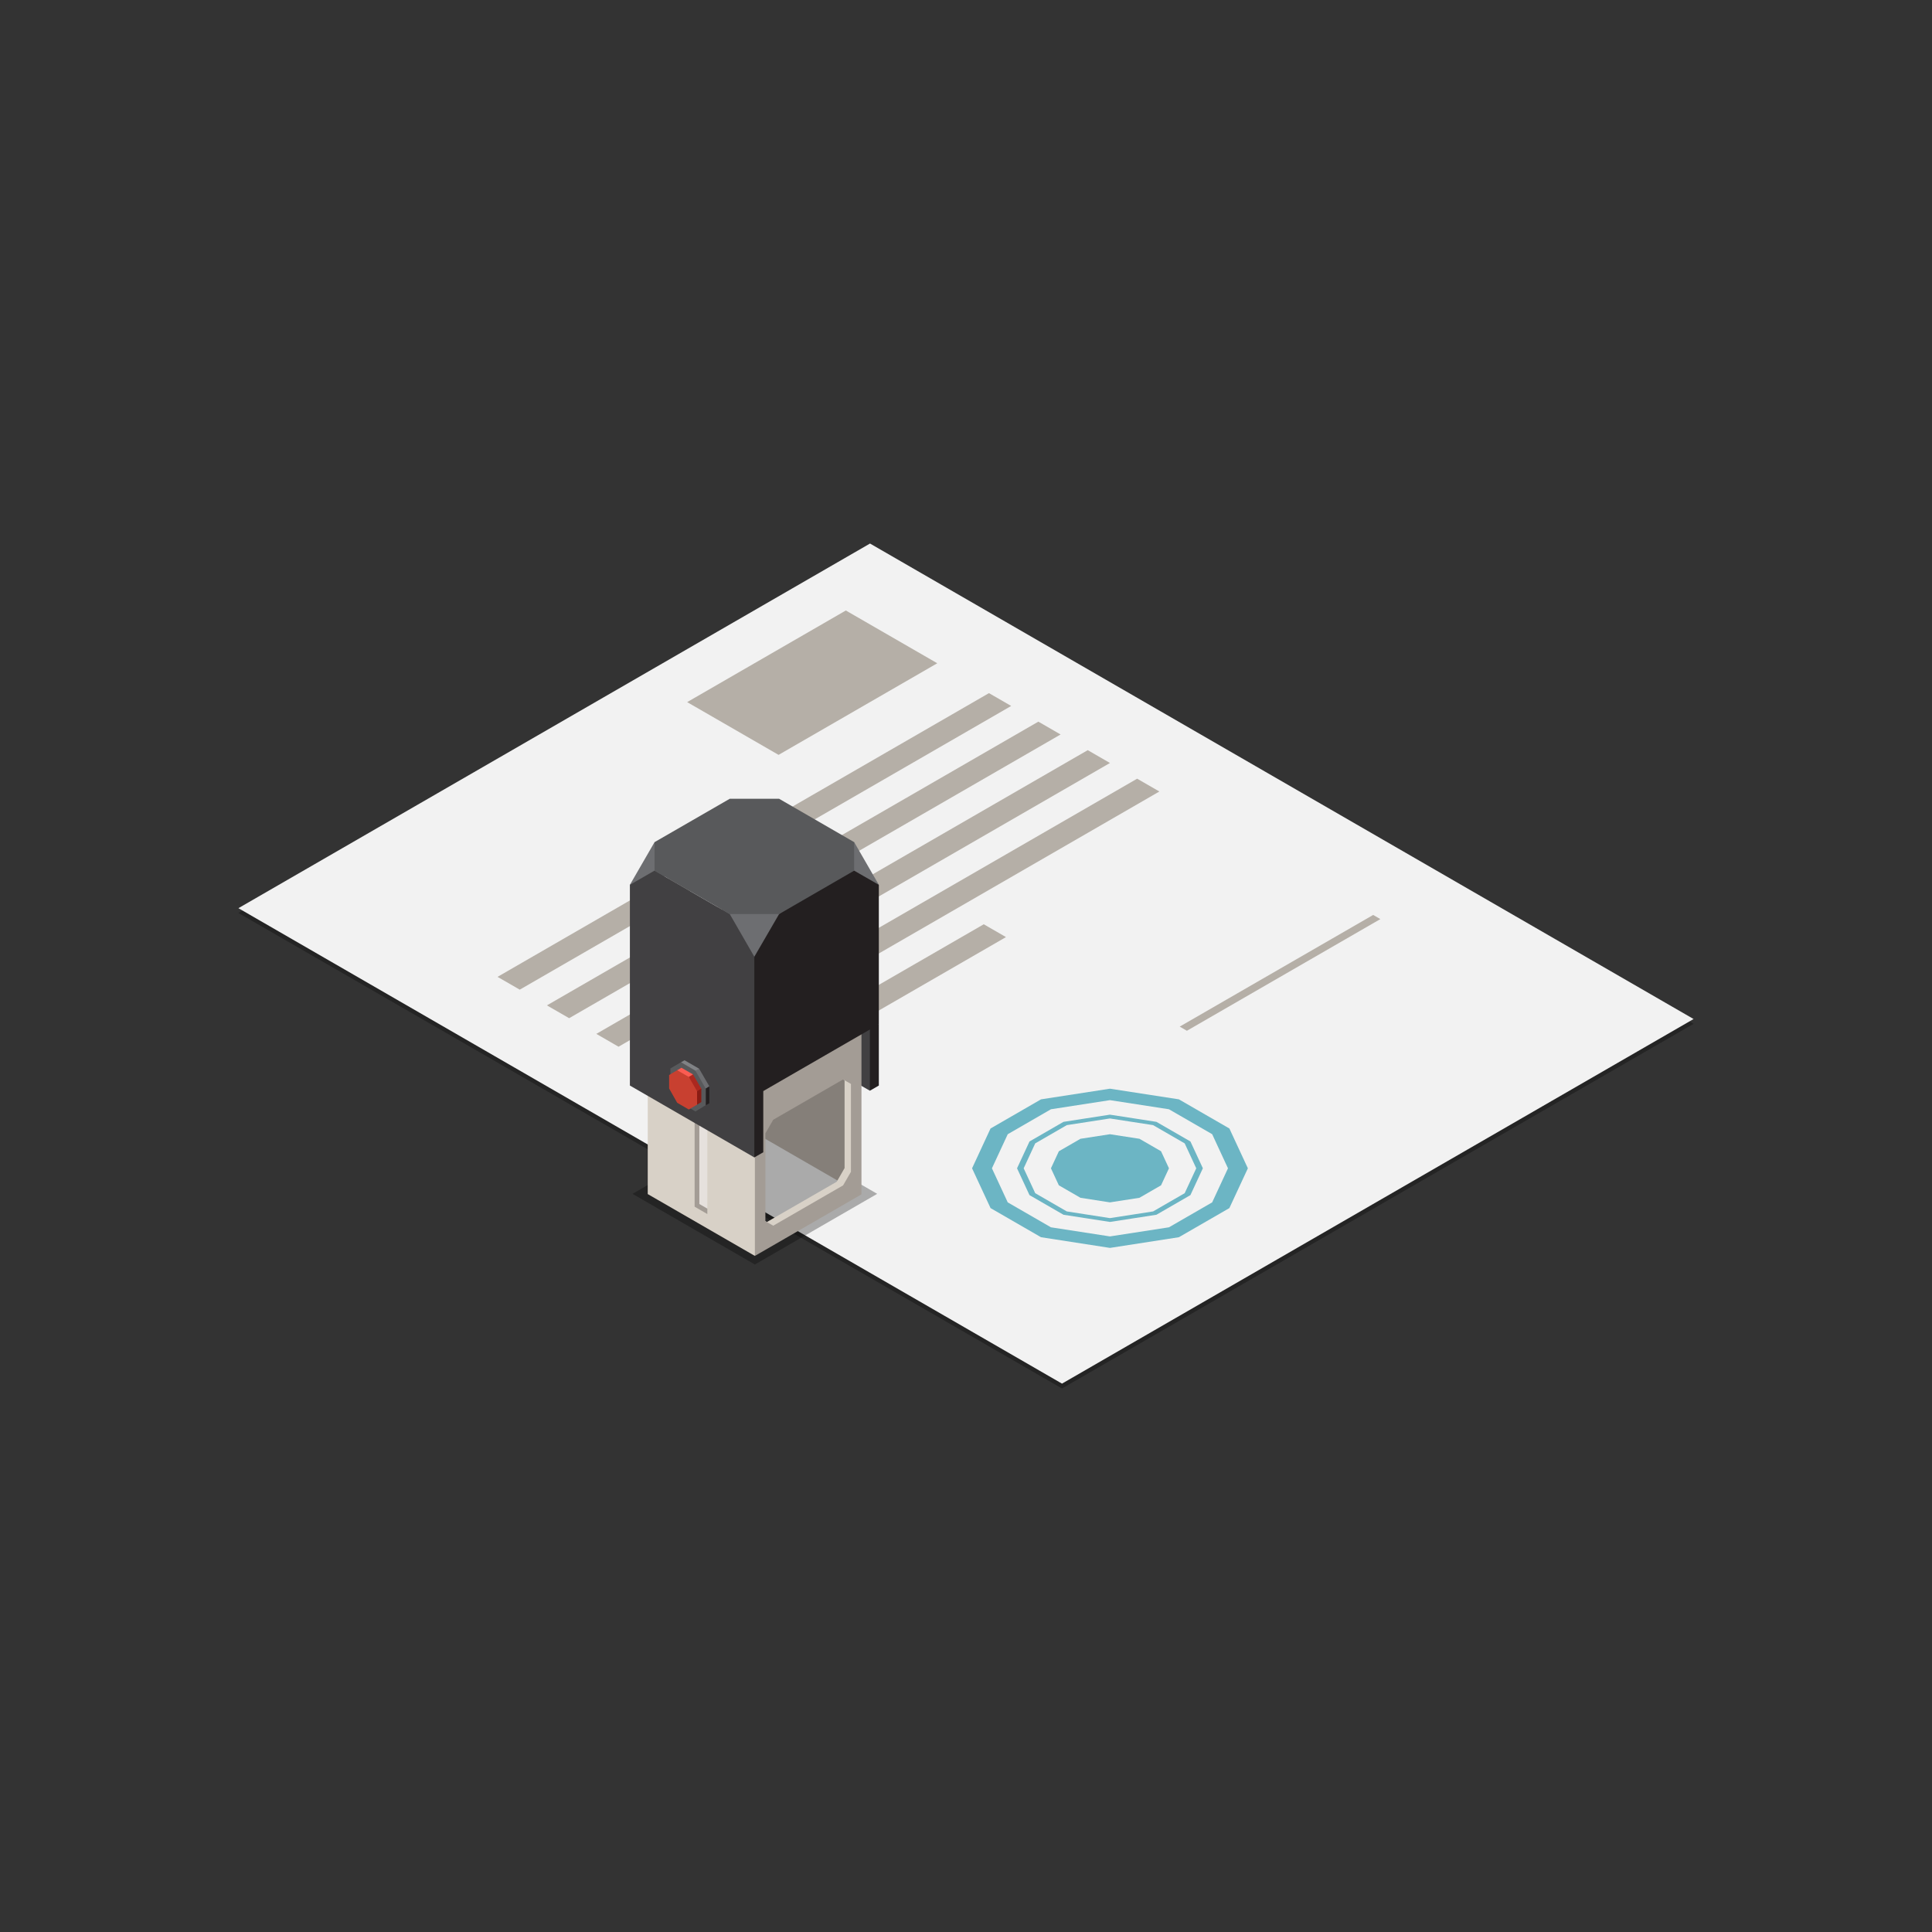 <?xml version="1.0" encoding="utf-8"?>
<!-- Generator: Adobe Illustrator 27.5.0, SVG Export Plug-In . SVG Version: 6.00 Build 0)  -->
<svg version="1.1" id="Layer_1" xmlns="http://www.w3.org/2000/svg" xmlns:xlink="http://www.w3.org/1999/xlink" x="0px" y="0px"
	 viewBox="0 0 450 450" style="enable-background:new 0 0 450 450;" xml:space="preserve">
<rect x="0" y="0" width="450" height="450" fill="#333333" stroke="none"/>
<g>
	<g>
		<polygon style="opacity:0.3;" points="394.468,238.465 247.358,323.4 55.532,212.648 202.642,127.715 		"/>
		<polygon style="fill:#F2F2F2;" points="394.468,237.349 247.358,322.273 55.532,211.532 202.642,126.6 		"/>
		<polygon style="fill:#B5AFA7;" points="197.012,142.195 160.053,163.536 181.343,175.825 218.308,154.487 		"/>
		<polygon style="fill:#B5AFA7;" points="235.525,164.43 121.062,230.512 115.888,227.528 230.348,161.443 		"/>
		<polygon style="fill:#B5AFA7;" points="247.031,171.074 132.566,237.156 127.386,234.172 241.851,168.085 		"/>
		<polygon style="fill:#B5AFA7;" points="258.531,177.715 144.069,243.801 138.896,240.809 253.357,174.725 		"/>
		<polygon style="fill:#B5AFA7;" points="270.04,184.357 155.573,250.445 150.401,247.45 264.864,181.372 		"/>
		<polygon style="fill:#B5AFA7;" points="321.509,214.076 276.45,240.086 274.776,239.119 319.839,213.105 		"/>
		<g>
			<path style="fill:#6CB5C4;" d="M258.527,253.577l-16.055,2.482l-11.758,6.79l-4.301,9.272l4.305,9.268l11.751,6.782l16.062,2.49
				l16.055-2.49l11.756-6.782l4.309-9.268l-4.303-9.272l-11.758-6.79L258.527,253.577z M282.338,264.176l3.682,7.945l-3.682,7.934
				l-10.064,5.808l-13.743,2.123l-13.748-2.123l-10.061-5.808l-3.682-7.934l3.682-7.938l10.064-5.815l13.744-2.123l13.745,2.123
				L282.338,264.176z"/>
			<polygon style="fill:#6CB5C4;" points="251.66,265.245 246.625,268.156 244.786,272.122 246.625,276.083 251.66,278.988 
				258.527,280.056 265.4,278.988 270.431,276.083 272.273,272.122 270.431,268.149 265.404,265.245 258.527,264.184 			"/>
			<path style="fill:#6CB5C4;" d="M247.708,261.301l-7.918,4.569l-2.902,6.252l2.902,6.244l7.922,4.576l10.815,1.672l10.82-1.672
				l7.922-4.576l2.901-6.252l-2.897-6.244l-7.922-4.569l-10.824-1.676L247.708,261.301z M275.939,266.317l2.691,5.805l-2.695,5.794
				l-7.358,4.249l-10.05,1.559l-10.045-1.559l-7.358-4.249l-2.69-5.794l2.686-5.805l7.359-4.253l10.048-1.552l10.053,1.552
				L275.939,266.317z"/>
		</g>
		<polygon style="fill:#B5AFA7;" points="234.311,218.267 167.081,257.085 161.91,254.098 229.137,215.279 		"/>
	</g>
	<g>
		<polygon style="opacity:0.3;" points="175.826,294.522 147.332,278.068 175.826,261.621 204.318,278.068 		"/>
		<g>
			<polygon style="fill:#231F20;" points="204.698,238.588 200.456,238.548 200.456,249.74 202.611,254.05 204.698,252.844 			"/>
			<polygon style="fill:#414042;" points="202.611,239.791 173.623,223.046 173.623,237.305 202.611,254.05 			"/>
		</g>
		<g>
			<path style="fill:#857F79;" d="M171.831,222.021v39.531l26.908,15.535l0.922-7.582v-32.992L171.831,222.021z"/>
			<path style="fill:#D8D1C7;" d="M175.201,260.833l0.291,30.179l23.68-13.674v-29.993L175.201,260.833z M196.719,272.071
				l-1.824,3.173l-16.271,9.388l-1.83-1.054v-20.452l1.83-3.17l16.271-9.388l1.824,1.05V272.071z"/>
			<path style="fill:#D8D1C7;" d="M150.87,238.592v39.531l24.956,14.404l0.925-7.582v-32.992L150.87,238.592z"/>
			<g>
				<polygon style="fill:#A39C95;" points="164.753,281.507 164.753,282.775 161.792,281.059 161.792,249.423 162.893,250.059 
					163.477,279.206 				"/>
				<polygon style="fill:#E6E1DD;" points="164.753,251.135 164.753,281.507 162.893,280.438 162.893,250.059 				"/>
			</g>
			<path style="fill:#A39C95;" d="M175.826,253v39.527l24.825-14.335v-39.531L175.826,253z M198.203,272.929l-1.83,3.169
				l-16.271,9.389l-1.828-1.05V263.98l1.828-3.169l16.271-9.392l1.83,1.054V272.929z"/>
		</g>
		<polygon style="fill:#6D6E71;" points="146.714,206.094 152.458,196.152 157.042,199.214 153.007,208.25 		"/>
		<polygon style="fill:#6D6E71;" points="198.953,196.152 204.698,206.094 200.774,208.144 194.632,200.791 		"/>
		<rect x="168.133" y="210.699" style="fill:#6D6E71;" width="15.971" height="13.049"/>
		<polygon style="fill:#231F20;" points="204.698,206.094 198.953,202.792 192.511,204.066 181.471,212.899 175.7,222.839 
			172.864,242.296 175.7,255.333 204.698,238.588 		"/>
		<polygon style="fill:#231F20;" points="177.783,254.126 173.545,254.09 173.545,265.281 175.7,269.585 177.783,268.382 		"/>
		<polygon style="fill:#414042;" points="175.7,222.839 169.972,212.899 152.458,202.783 146.714,206.094 146.714,252.844 
			175.7,269.585 		"/>
		<g>
			<g>
				<polygon style="fill:#808285;" points="158.612,247.417 159.446,246.959 162.835,248.918 161.974,250.823 				"/>
				<polygon style="fill:#6D6E71;" points="161.974,249.376 162.835,248.918 165.221,253.029 164.366,257.423 				"/>
				<polygon style="fill:#231F20;" points="164.366,253.541 165.221,253.029 165.221,256.976 164.366,257.423 				"/>
				<polygon style="fill:#58595B;" points="161.974,258.884 164.366,257.423 164.366,253.541 161.974,249.376 158.612,247.417 
					156.151,248.86 156.151,252.724 158.612,256.864 				"/>
			</g>
			<g>
				<polygon style="fill:#FA5C52;" points="157.725,249.278 158.721,248.704 161.421,250.252 160.418,251.953 				"/>
				<polygon style="fill:#AB281F;" points="160.427,250.83 161.421,250.252 163.352,253.577 162.361,257.296 				"/>
				<polygon style="fill:#8A1C14;" points="162.361,254.163 163.352,253.577 163.352,256.689 162.361,257.296 				"/>
				<polygon style="fill:#C84030;" points="160.427,258.426 162.361,257.296 162.361,254.163 160.427,250.83 157.725,249.278 
					155.852,250.386 155.852,253.531 157.725,256.849 				"/>
			</g>
		</g>
		<polygon style="fill:#58595B;" points="198.953,202.792 198.953,196.152 181.471,186.051 169.972,186.051 152.458,196.152 
			152.458,202.792 169.972,212.899 181.471,212.899 		"/>
	</g>
</g>
</svg>
